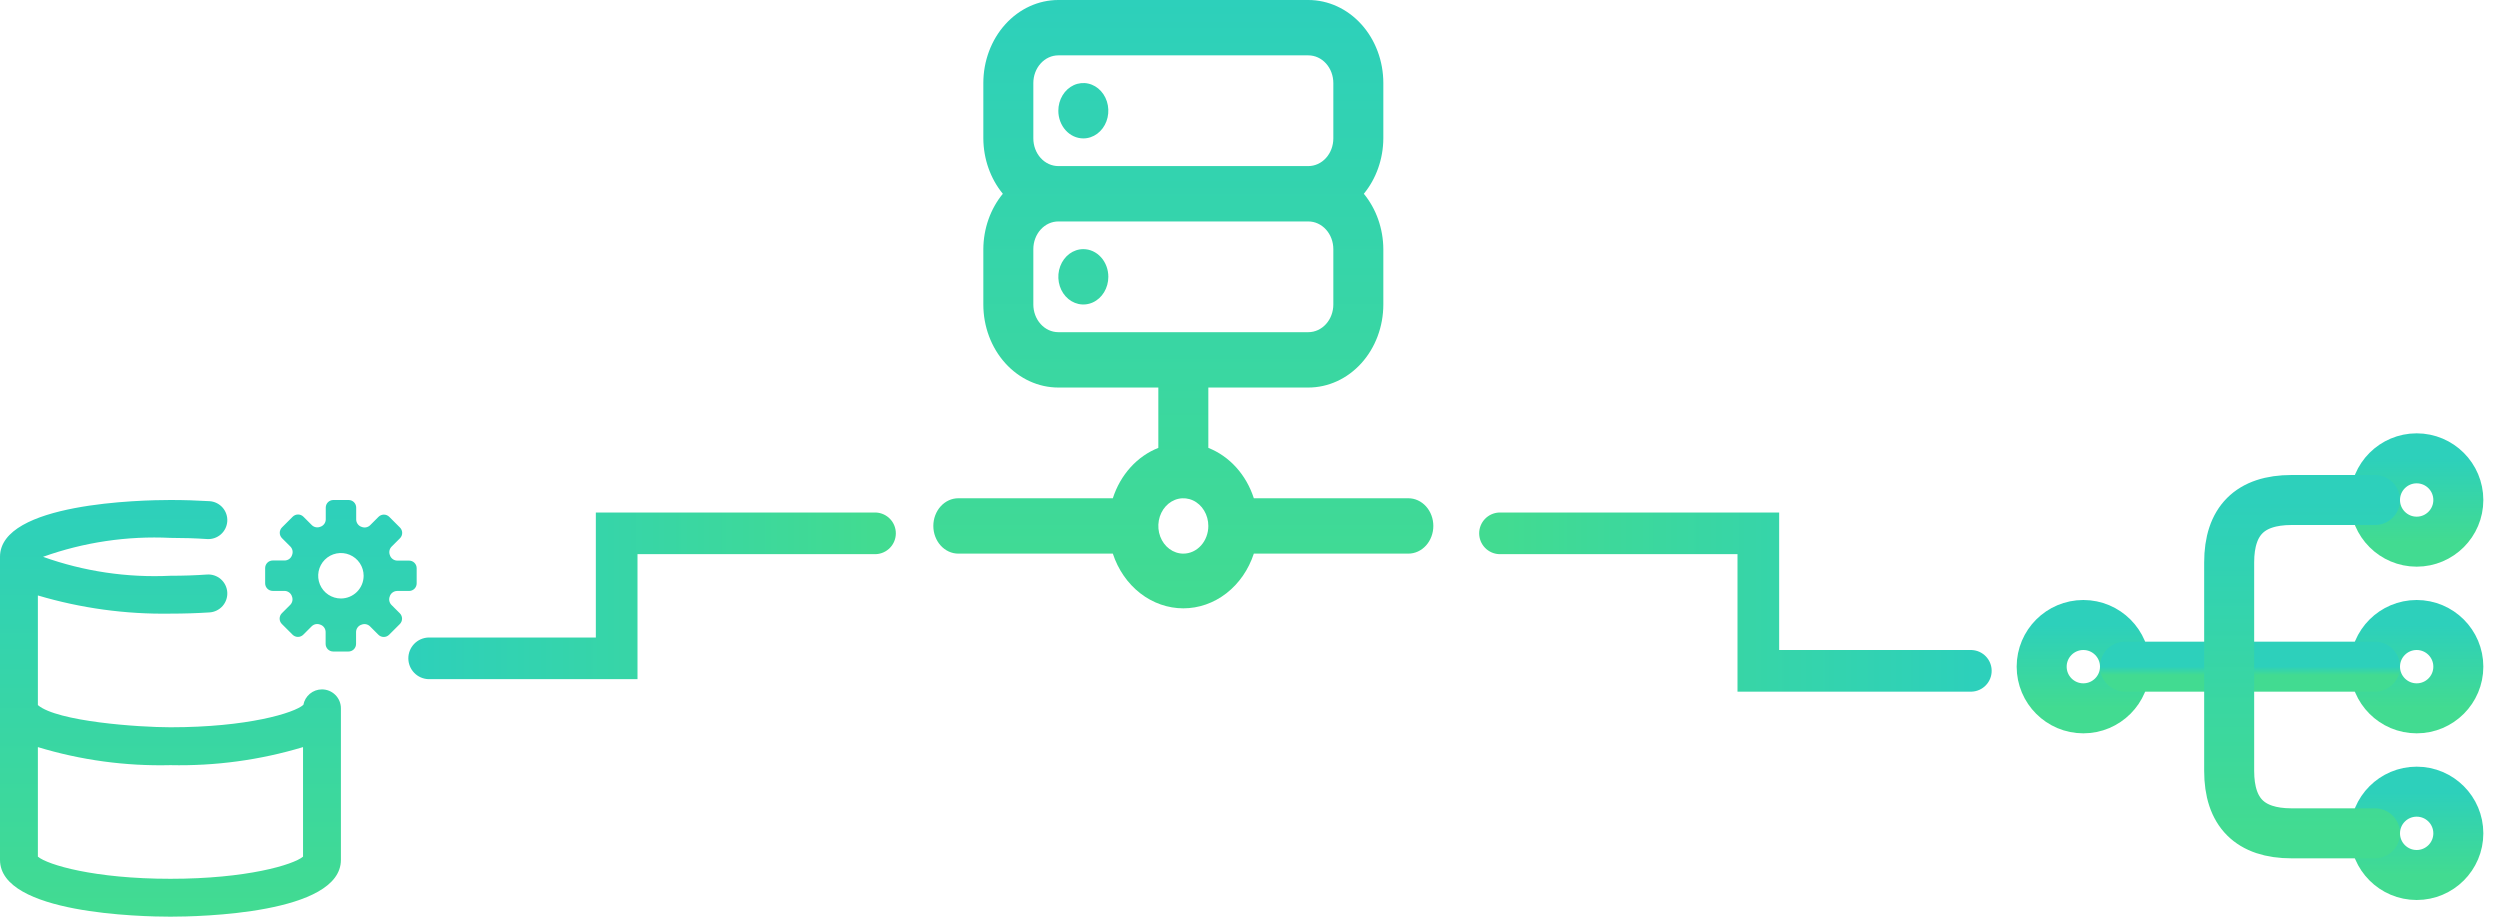 <svg width="300" height="110" viewBox="0 0 300 110" fill="none" xmlns="http://www.w3.org/2000/svg">
<path d="M49.091 67.273H47.664C47.475 67.269 47.291 67.208 47.138 67.099C46.983 66.989 46.866 66.836 46.8 66.659V66.648C46.723 66.476 46.699 66.285 46.731 66.099C46.764 65.914 46.851 65.742 46.982 65.607L47.991 64.598C48.077 64.513 48.146 64.412 48.192 64.301C48.239 64.189 48.263 64.07 48.263 63.949C48.263 63.828 48.239 63.708 48.192 63.597C48.146 63.486 48.077 63.385 47.991 63.3L46.716 62.025C46.631 61.939 46.53 61.87 46.419 61.824C46.307 61.777 46.188 61.753 46.067 61.753C45.946 61.753 45.827 61.777 45.715 61.824C45.604 61.87 45.503 61.939 45.418 62.025L44.409 63.034C44.274 63.165 44.102 63.252 43.916 63.284C43.731 63.316 43.54 63.292 43.368 63.214H43.355C43.178 63.147 43.026 63.029 42.917 62.875C42.808 62.721 42.747 62.538 42.743 62.35V60.909C42.743 60.668 42.647 60.437 42.477 60.266C42.306 60.096 42.075 60 41.834 60H40C39.759 60 39.528 60.096 39.357 60.266C39.187 60.437 39.091 60.668 39.091 60.909V62.336C39.087 62.525 39.026 62.708 38.917 62.862C38.808 63.016 38.656 63.133 38.48 63.2H38.466C38.294 63.278 38.103 63.303 37.918 63.27C37.732 63.239 37.56 63.151 37.425 63.02L36.416 62.011C36.331 61.925 36.23 61.857 36.119 61.81C36.008 61.763 35.888 61.739 35.767 61.739C35.646 61.739 35.527 61.763 35.415 61.81C35.304 61.857 35.203 61.925 35.118 62.011L33.843 63.286C33.757 63.371 33.688 63.472 33.642 63.583C33.595 63.695 33.571 63.814 33.571 63.935C33.571 64.056 33.595 64.176 33.642 64.287C33.688 64.398 33.757 64.499 33.843 64.584L34.852 65.593C34.983 65.729 35.07 65.9 35.103 66.086C35.135 66.271 35.111 66.462 35.034 66.634V66.645C34.968 66.823 34.851 66.976 34.697 67.085C34.543 67.194 34.359 67.255 34.17 67.259H32.727C32.486 67.259 32.255 67.355 32.084 67.525C31.914 67.696 31.818 67.927 31.818 68.168V70C31.818 70.241 31.914 70.472 32.084 70.643C32.255 70.813 32.486 70.909 32.727 70.909H34.154C34.343 70.913 34.526 70.974 34.68 71.083C34.834 71.192 34.952 71.344 35.018 71.52V71.534C35.095 71.706 35.119 71.897 35.087 72.082C35.054 72.268 34.967 72.439 34.836 72.575L33.827 73.584C33.741 73.669 33.672 73.77 33.626 73.881C33.579 73.993 33.555 74.112 33.555 74.233C33.555 74.354 33.579 74.473 33.626 74.585C33.672 74.696 33.741 74.797 33.827 74.882L35.102 76.157C35.187 76.243 35.288 76.312 35.399 76.358C35.511 76.405 35.63 76.429 35.751 76.429C35.872 76.429 35.992 76.405 36.103 76.358C36.214 76.312 36.315 76.243 36.4 76.157L37.409 75.148C37.545 75.017 37.716 74.93 37.902 74.897C38.087 74.865 38.278 74.889 38.45 74.966H38.464C38.64 75.032 38.793 75.15 38.902 75.304C39.011 75.458 39.071 75.641 39.075 75.829V77.273C39.075 77.514 39.171 77.745 39.341 77.916C39.512 78.086 39.743 78.182 39.984 78.182H41.818C42.059 78.182 42.291 78.086 42.461 77.916C42.632 77.745 42.727 77.514 42.727 77.273V75.836C42.731 75.648 42.791 75.465 42.9 75.311C43.009 75.156 43.162 75.039 43.339 74.973H43.352C43.524 74.896 43.715 74.872 43.901 74.904C44.086 74.937 44.258 75.024 44.393 75.154L45.402 76.164C45.487 76.25 45.588 76.318 45.699 76.365C45.811 76.412 45.93 76.436 46.051 76.436C46.172 76.436 46.292 76.412 46.403 76.365C46.514 76.318 46.615 76.25 46.7 76.164L47.975 74.889C48.061 74.804 48.13 74.703 48.176 74.592C48.223 74.48 48.247 74.361 48.247 74.24C48.247 74.119 48.223 73.999 48.176 73.888C48.13 73.776 48.061 73.675 47.975 73.591L46.966 72.582C46.835 72.446 46.748 72.275 46.715 72.089C46.683 71.904 46.707 71.713 46.784 71.541V71.527C46.851 71.351 46.968 71.198 47.122 71.09C47.276 70.981 47.459 70.92 47.648 70.916H49.091C49.21 70.916 49.328 70.892 49.439 70.847C49.549 70.801 49.649 70.734 49.734 70.65C49.818 70.565 49.885 70.465 49.931 70.355C49.977 70.244 50 70.126 50 70.007V68.182C50 67.941 49.904 67.71 49.734 67.539C49.563 67.368 49.332 67.273 49.091 67.273ZM40.909 71.818C40.37 71.818 39.842 71.658 39.394 71.359C38.945 71.059 38.596 70.633 38.389 70.135C38.183 69.636 38.129 69.088 38.234 68.559C38.34 68.03 38.599 67.544 38.981 67.162C39.362 66.781 39.848 66.521 40.377 66.416C40.906 66.311 41.454 66.365 41.953 66.571C42.451 66.778 42.877 67.127 43.177 67.576C43.476 68.024 43.636 68.552 43.636 69.091C43.636 69.814 43.349 70.508 42.838 71.019C42.326 71.531 41.632 71.818 40.909 71.818ZM38.636 82.727C38.105 82.727 37.591 82.913 37.183 83.253C36.775 83.593 36.499 84.064 36.402 84.586C35.309 85.557 29.714 87.273 20.454 87.273C16.645 87.273 6.875 86.591 4.545 84.611V71.454C9.707 72.987 15.071 73.723 20.454 73.636C22.064 73.636 23.636 73.586 25.148 73.489C25.75 73.45 26.313 73.172 26.712 72.719C27.11 72.265 27.312 71.671 27.273 71.068C27.233 70.465 26.956 69.903 26.503 69.504C26.049 69.106 25.455 68.904 24.852 68.943C23.445 69.043 21.973 69.091 20.454 69.091C15.258 69.342 10.062 68.57 5.164 66.818C10.062 65.066 15.258 64.294 20.454 64.546C21.973 64.546 23.445 64.593 24.852 64.686C25.455 64.725 26.049 64.524 26.503 64.125C26.956 63.727 27.233 63.164 27.273 62.561C27.312 61.959 27.11 61.365 26.712 60.911C26.313 60.457 25.75 60.18 25.148 60.141C23.636 60.05 22.064 60 20.454 60C17.046 60 0 60.33 0 66.818V103.182C0 109.67 17.046 110 20.454 110C23.864 110 40.909 109.67 40.909 103.182V85C40.909 84.397 40.67 83.819 40.243 83.393C39.817 82.967 39.239 82.727 38.636 82.727ZM36.364 102.8C35.186 103.777 29.611 105.455 20.454 105.455C11.298 105.455 5.723 103.777 4.545 102.8V89.652C9.699 91.219 15.07 91.95 20.454 91.818C25.838 91.936 31.207 91.206 36.364 89.652V102.8Z" fill="url(#paint0_linear_5_180)"/>
<path d="M130 16.609C130.593 16.609 131.173 16.414 131.667 16.049C132.16 15.684 132.545 15.165 132.772 14.558C132.999 13.951 133.058 13.283 132.942 12.639C132.827 11.995 132.541 11.403 132.121 10.938C131.702 10.474 131.167 10.157 130.585 10.029C130.003 9.901 129.4 9.967 128.852 10.218C128.304 10.47 127.835 10.895 127.506 11.441C127.176 11.988 127 12.63 127 13.287C127 14.168 127.316 15.013 127.879 15.636C128.441 16.259 129.204 16.609 130 16.609ZM169 59.791H150.46C150.012 58.398 149.29 57.133 148.345 56.087C147.401 55.041 146.258 54.242 145 53.746V46.504H157C159.387 46.504 161.676 45.454 163.364 43.586C165.052 41.717 166 39.182 166 36.539V29.896C165.987 27.437 165.153 25.071 163.66 23.252C165.153 21.433 165.987 19.067 166 16.609V9.965C166 7.322 165.052 4.788 163.364 2.919C161.676 1.05 159.387 0 157 0H127C124.613 0 122.324 1.05 120.636 2.919C118.948 4.788 118 7.322 118 9.965V16.609C118.013 19.067 118.847 21.433 120.34 23.252C118.847 25.071 118.013 27.437 118 29.896V36.539C118 39.182 118.948 41.717 120.636 43.586C122.324 45.454 124.613 46.504 127 46.504H139V53.746C137.742 54.242 136.599 55.041 135.655 56.087C134.71 57.133 133.988 58.398 133.54 59.791H115C114.204 59.791 113.441 60.141 112.879 60.764C112.316 61.387 112 62.232 112 63.113C112 63.994 112.316 64.839 112.879 65.462C113.441 66.085 114.204 66.435 115 66.435H133.54C134.171 68.359 135.321 70.021 136.834 71.195C138.348 72.37 140.152 73 142 73C143.848 73 145.652 72.37 147.166 71.195C148.679 70.021 149.829 68.359 150.46 66.435H169C169.796 66.435 170.559 66.085 171.121 65.462C171.684 64.839 172 63.994 172 63.113C172 62.232 171.684 61.387 171.121 60.764C170.559 60.141 169.796 59.791 169 59.791ZM124 9.965C124 9.084 124.316 8.239 124.879 7.616C125.441 6.993 126.204 6.643 127 6.643H157C157.796 6.643 158.559 6.993 159.121 7.616C159.684 8.239 160 9.084 160 9.965V16.609C160 17.49 159.684 18.334 159.121 18.957C158.559 19.58 157.796 19.93 157 19.93H127C126.204 19.93 125.441 19.58 124.879 18.957C124.316 18.334 124 17.49 124 16.609V9.965ZM127 39.861C126.204 39.861 125.441 39.511 124.879 38.888C124.316 38.265 124 37.42 124 36.539V29.896C124 29.015 124.316 28.17 124.879 27.547C125.441 26.924 126.204 26.574 127 26.574H157C157.796 26.574 158.559 26.924 159.121 27.547C159.684 28.17 160 29.015 160 29.896V36.539C160 37.42 159.684 38.265 159.121 38.888C158.559 39.511 157.796 39.861 157 39.861H127ZM142 66.435C141.407 66.435 140.827 66.24 140.333 65.875C139.84 65.51 139.455 64.991 139.228 64.384C139.001 63.777 138.942 63.109 139.058 62.465C139.173 61.821 139.459 61.229 139.879 60.764C140.298 60.3 140.833 59.983 141.415 59.855C141.997 59.727 142.6 59.793 143.148 60.044C143.696 60.295 144.165 60.721 144.494 61.267C144.824 61.814 145 62.456 145 63.113C145 63.994 144.684 64.839 144.121 65.462C143.559 66.085 142.796 66.435 142 66.435ZM130 29.896C129.407 29.896 128.827 30.09 128.333 30.455C127.84 30.82 127.455 31.339 127.228 31.946C127.001 32.553 126.942 33.221 127.058 33.865C127.173 34.51 127.459 35.102 127.879 35.566C128.298 36.031 128.833 36.347 129.415 36.475C129.997 36.603 130.6 36.538 131.148 36.286C131.696 36.035 132.165 35.609 132.494 35.063C132.824 34.517 133 33.874 133 33.217C133 32.336 132.684 31.491 132.121 30.869C131.559 30.246 130.796 29.896 130 29.896Z" fill="url(#paint1_linear_5_180)"/>
<path d="M290 85C292.761 85 295 82.761 295 80C295 77.239 292.761 75 290 75C287.239 75 285 77.239 285 80C285 82.761 287.239 85 290 85Z" stroke="url(#paint2_linear_5_180)" stroke-width="6" stroke-linecap="round" stroke-linejoin="round"/>
<path d="M290 65C292.761 65 295 62.761 295 60C295 57.239 292.761 55 290 55C287.239 55 285 57.239 285 60C285 62.761 287.239 65 290 65Z" stroke="url(#paint3_linear_5_180)" stroke-width="6" stroke-linecap="round" stroke-linejoin="round"/>
<path d="M290 105C292.761 105 295 102.761 295 100C295 97.239 292.761 95 290 95C287.239 95 285 97.239 285 100C285 102.761 287.239 105 290 105Z" stroke="url(#paint4_linear_5_180)" stroke-width="6" stroke-linecap="round" stroke-linejoin="round"/>
<path d="M250 85C252.761 85 255 82.761 255 80C255 77.239 252.761 75 250 75C247.239 75 245 77.239 245 80C245 82.761 247.239 85 250 85Z" stroke="url(#paint5_linear_5_180)" stroke-width="6" stroke-linecap="round" stroke-linejoin="round"/>
<path d="M255 80H285" stroke="url(#paint6_linear_5_180)" stroke-width="6" stroke-linecap="round" stroke-linejoin="round"/>
<path d="M285 60H275C270 60 267.5 62.5 267.5 67.5V92.5C267.5 97.5 270 100 275 100H285" stroke="url(#paint7_linear_5_180)" stroke-width="6" stroke-linecap="round" stroke-linejoin="round"/>
<path d="M105 64H74V79H51.5" stroke="url(#paint8_linear_5_180)" stroke-width="5" stroke-linecap="round"/>
<path d="M180 64H211V80.5H236.5" stroke="url(#paint9_linear_5_180)" stroke-width="5" stroke-linecap="round"/>
<defs>
<linearGradient id="paint0_linear_5_180" x1="25" y1="60" x2="25" y2="110" gradientUnits="userSpaceOnUse">
<stop stop-color="#2DD0BB"/>
<stop offset="1" stop-color="#42DB91"/>
</linearGradient>
<linearGradient id="paint1_linear_5_180" x1="142" y1="0" x2="142" y2="73" gradientUnits="userSpaceOnUse">
<stop stop-color="#2DD0BB"/>
<stop offset="1" stop-color="#42DB91"/>
</linearGradient>
<linearGradient id="paint2_linear_5_180" x1="290" y1="75" x2="290" y2="85" gradientUnits="userSpaceOnUse">
<stop stop-color="#2DD0BB"/>
<stop offset="1" stop-color="#42DB91"/>
</linearGradient>
<linearGradient id="paint3_linear_5_180" x1="290" y1="55" x2="290" y2="65" gradientUnits="userSpaceOnUse">
<stop stop-color="#2DD0BB"/>
<stop offset="1" stop-color="#42DB91"/>
</linearGradient>
<linearGradient id="paint4_linear_5_180" x1="290" y1="95" x2="290" y2="105" gradientUnits="userSpaceOnUse">
<stop stop-color="#2DD0BB"/>
<stop offset="1" stop-color="#42DB91"/>
</linearGradient>
<linearGradient id="paint5_linear_5_180" x1="250" y1="75" x2="250" y2="85" gradientUnits="userSpaceOnUse">
<stop stop-color="#2DD0BB"/>
<stop offset="1" stop-color="#42DB91"/>
</linearGradient>
<linearGradient id="paint6_linear_5_180" x1="270" y1="80" x2="270" y2="81" gradientUnits="userSpaceOnUse">
<stop stop-color="#2DD0BB"/>
<stop offset="1" stop-color="#42DB91"/>
</linearGradient>
<linearGradient id="paint7_linear_5_180" x1="276.25" y1="60" x2="276.25" y2="100" gradientUnits="userSpaceOnUse">
<stop stop-color="#2DD0BB"/>
<stop offset="1" stop-color="#42DB91"/>
</linearGradient>
<linearGradient id="paint8_linear_5_180" x1="48" y1="79.899" x2="104.701" y2="79.899" gradientUnits="userSpaceOnUse">
<stop stop-color="#2DD0BB"/>
<stop offset="1" stop-color="#42DB91"/>
</linearGradient>
<linearGradient id="paint9_linear_5_180" x1="237" y1="79.899" x2="180.299" y2="79.899" gradientUnits="userSpaceOnUse">
<stop stop-color="#2DD0BB"/>
<stop offset="1" stop-color="#42DB91"/>
</linearGradient>
</defs>
</svg>
